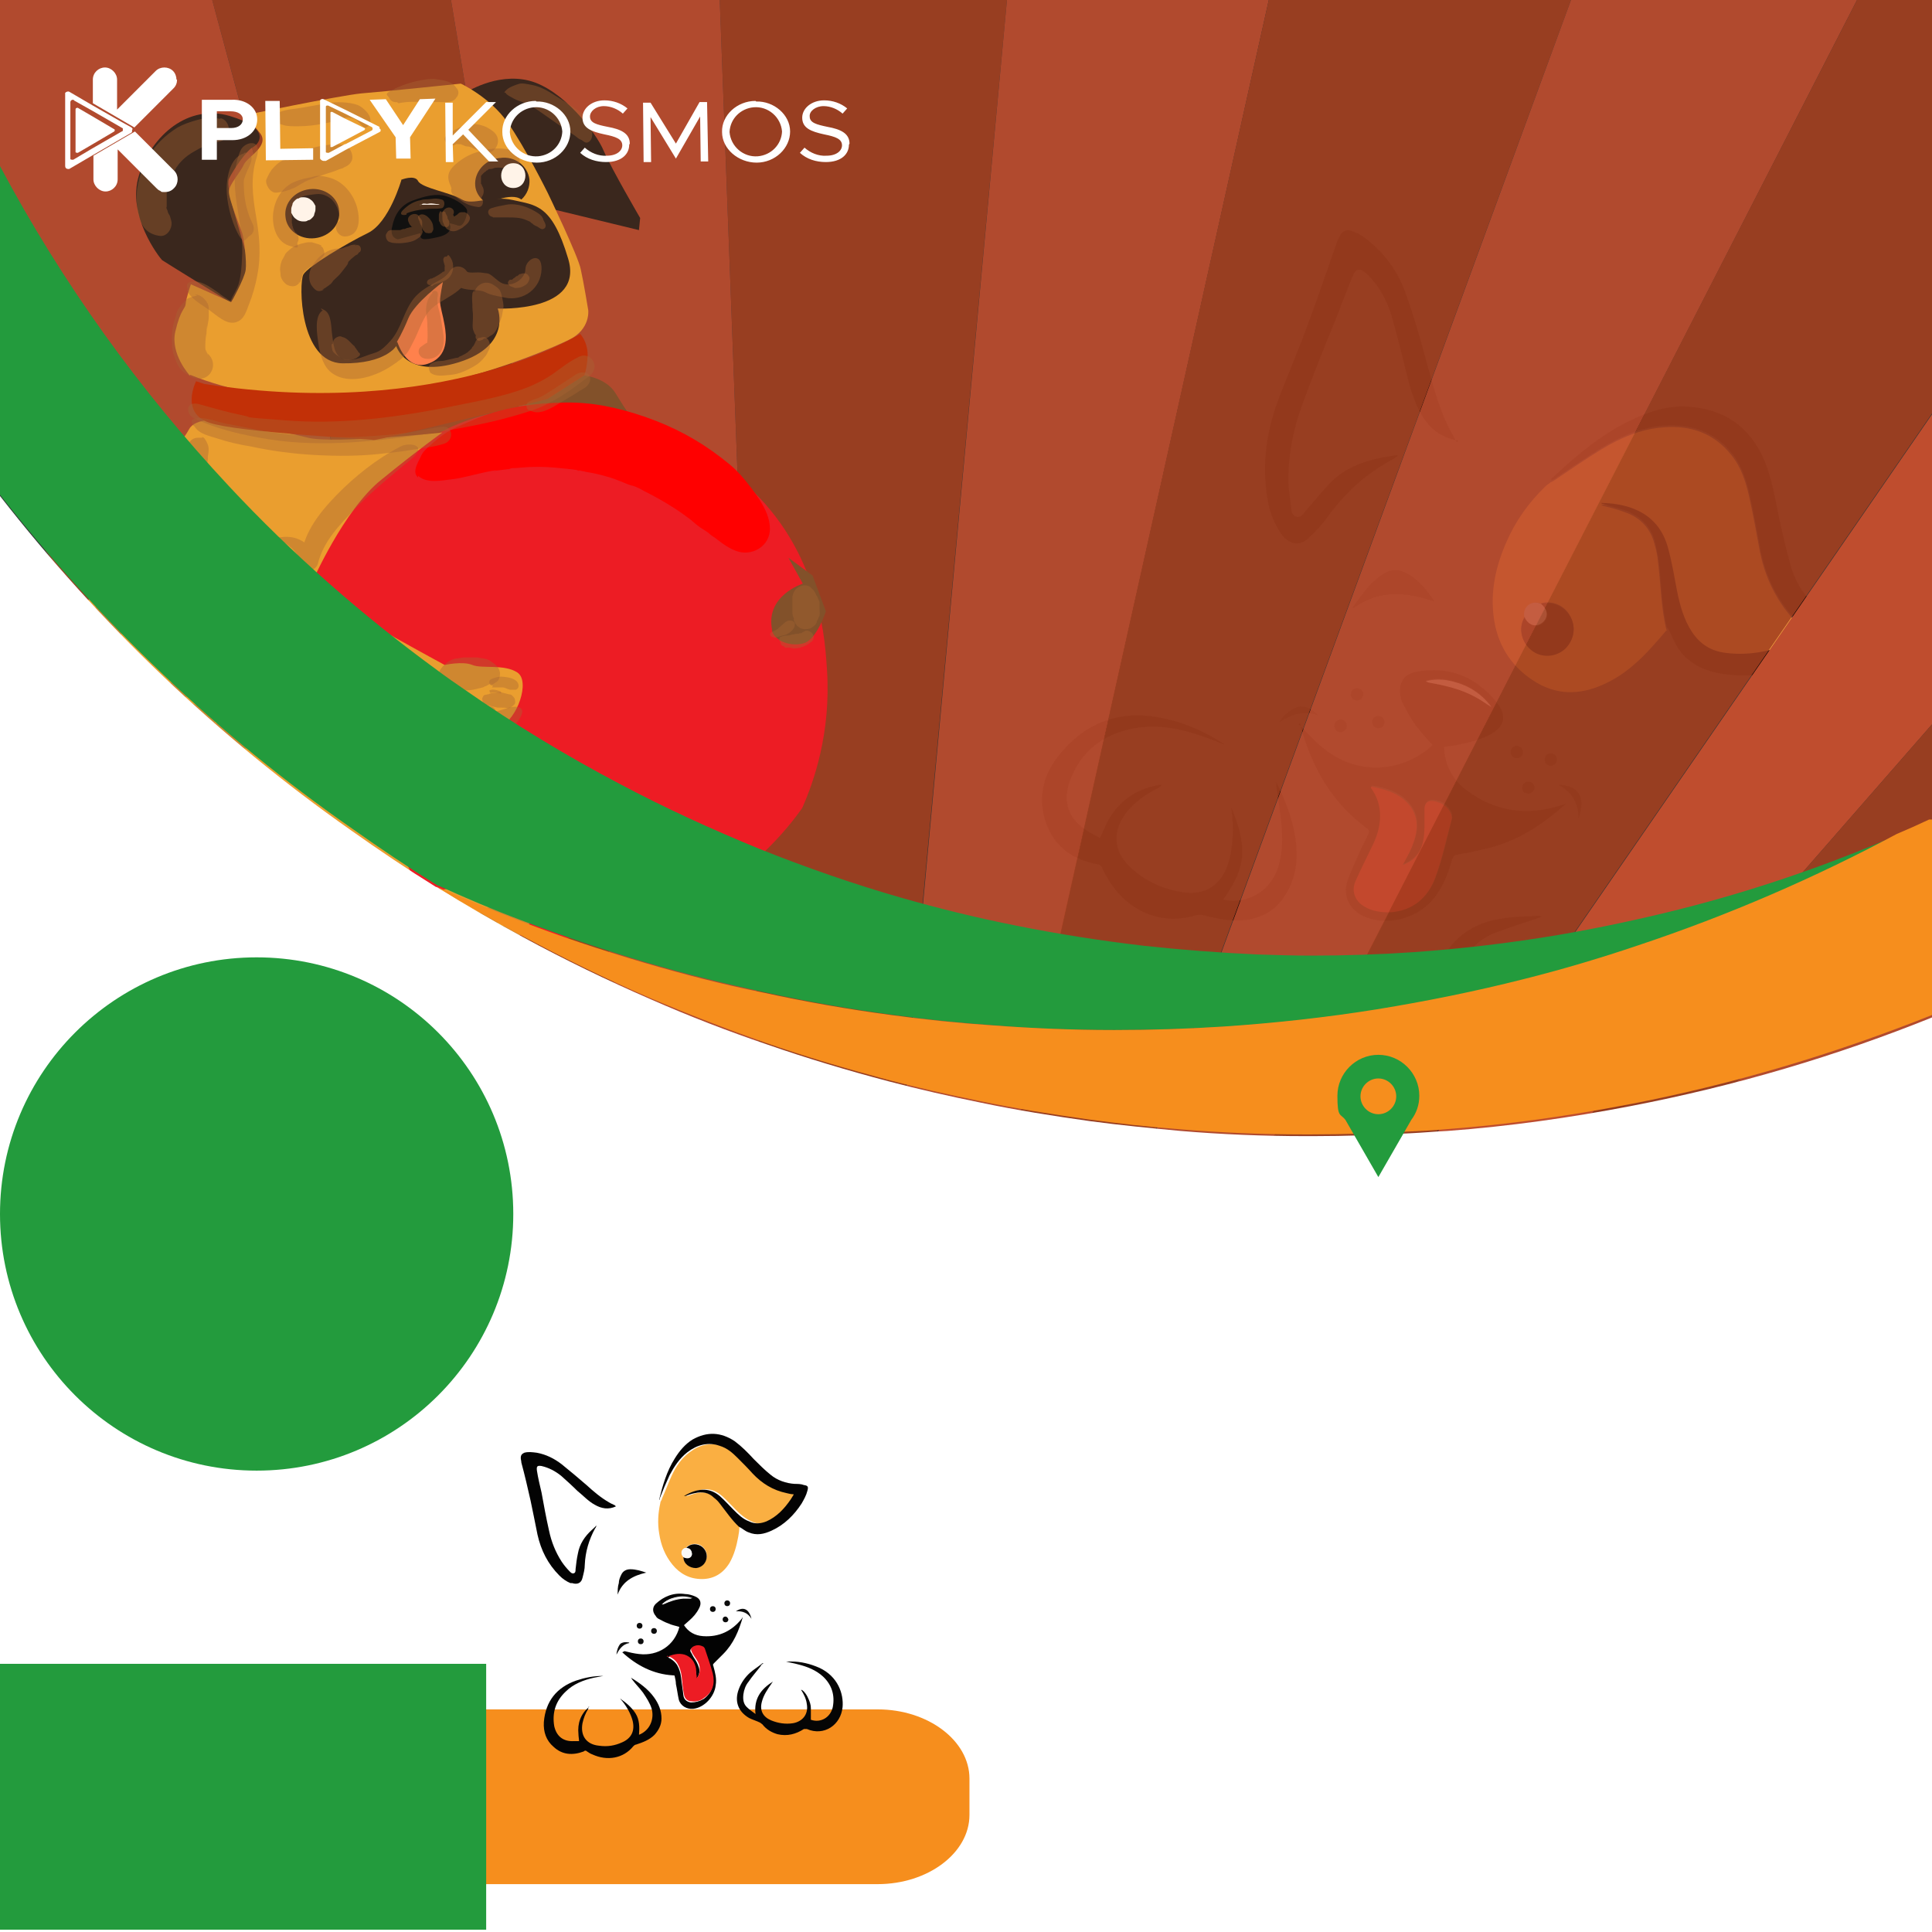 <svg xmlns="http://www.w3.org/2000/svg" width="335" height="335">
    <rect width="100%" height="100%" fill="#333333" stroke="none"/>
    <g data-name="Layer 1">
        <path d="M289.1 109.1c-.8 1-1.6 1.9-2.5 2.9-2.4 2.7-5.1 5.1-8.4 6.6-4.3 2-8.5 2-12.5-.7-3.9-2.6-6.1-6.3-6.7-10.9-.6-4.6.4-8.9 2.2-13 1.6-3.7 3.9-6.9 6.8-9.7.3-.3.6-.4.9-.7.2 0 .4-.2.6-.3 2.7-1.8 5.4-3.7 8.2-5.4 3.3-2 6.8-3.5 10.7-3.8 4.7-.4 8.8 1 11.8 4.8 1.8 2.2 2.6 4.9 3.2 7.7.6 2.7 1.1 5.5 1.6 8.2.9 5.3 3.2 9.9 7 13.7.6.6 1.3 1.2 2 1.8l-.2.2c-.7.3-1.3.6-2 .9-4.1 1.7-8.2 2.7-12.7 2.1-2.5-.3-4.4-1.5-5.8-3.6-1.4-2.2-2.1-4.6-2.6-7.1s-.9-5.1-1.6-7.6c-1.5-5.4-5.9-7.6-11.6-7.7.2 0 .3.1.4.2 1.3.3 2.5.6 3.8 1.1 2.7.9 4.5 2.8 5.2 5.6.3 1 .5 2 .6 3.1.5 4 .5 8 1.5 11.9Zm-21.8-4.4c-1.5-.7-3.2.4-2.9 2.2-1.3 2.1-.5 4.9 1.8 6.2 1.7 1 3.9.6 5.3-.8 1.5-1.5 1.8-3.7.7-5.6-1-1.8-3.1-2.6-5-2.1Z" fill="#faaf42"/>
        <path d="M225.2 125.6c1.3 1.3 2.6 2.8 4.1 4 5.7 4.8 13.5 4.6 19-.3 0 0 0-.1.1-.1-1-1.1-2-2.2-2.9-3.4-.8-1.1-1.5-2.4-2.2-3.7-.3-.5-.4-1-.5-1.6-.3-2.1.6-3.6 2.7-4 4.3-.8 8.3 0 11.7 2.9 1 .8 1.9 1.8 2.7 2.9 1.3 2 .9 3.6-1.2 4.9-1.8 1-3.7 1.5-5.7 1.9-.9.2-1.7.3-2.6.4.1 3.2 1.5 5.8 4 7.6 5 3.7 10.5 4.4 16.4 2.5.2 0 .5-.2.8-.3-4.2 3.8-8.7 6.7-14.1 7.9-1.6.4-3.2.7-4.8 1-.5 0-.7.3-.9.8-.7 2.5-1.6 4.8-3.2 6.8-2.9 3.6-8.4 4.9-12.3 3-2.3-1.1-3.5-3.5-2.7-5.9.6-1.9 1.6-3.8 2.4-5.7.4-.9.9-1.8 1.3-2.7.2-.4 0-.6-.2-.8-6.3-4.6-9.8-10.9-11.7-18.3Zm22.1-7.5c.2 0 .5.2.7.2 2.7.5 5.3 1.1 7.7 2.4 1 .5 1.9 1.2 2.9 1.8-1.7-2.3-3.9-3.7-6.6-4.4-1.6-.4-3.1-.6-4.7-.1Zm-9.5 18.3c1.1 1.5 1.7 3.1 1.6 4.9 0 1.8-.6 3.5-1.3 5.1l-3 6.3c-.6 1.4-.2 2.9 1 3.9 1.4 1.2 3.1 1.5 4.9 1.4 4-.2 6.7-2.4 8-6.1 1.2-3.2 1.9-6.6 2.8-10 0-.3 0-.7-.1-1-.6-1.3-1.7-2.1-3.1-2.2-.9-.1-1.4.3-1.5 1.2v2.3c0 1.5 0 3-.5 4.4-.6 1.5-1.6 2.6-3.3 3.2.2-.4.3-.6.5-.9.4-.8.9-1.6 1.2-2.5 1-2.5 1.2-5-.7-7.2-1.6-1.9-3.9-2.6-6.4-3ZM252.9 76.4c-3.2-.5-5.3-2.3-6.7-5-1.4-2.6-2-5.4-2.7-8.2-.7-2.8-1.4-5.6-2.2-8.4-.8-2.7-2.2-5.3-4.3-7.3-1.2-1.1-1.9-1-2.5.5-1.1 2.7-2.1 5.4-3.2 8.1-1.9 4.7-3.8 9.4-5.5 14.1-1.5 4.1-2.4 8.4-2.4 12.9 0 1.7.3 3.3.5 5 0 .6.2 1.3.9 1.5.7.2 1.1-.4 1.5-.9 1.3-1.5 2.6-3.1 4-4.6 2.5-2.8 5.9-4.1 9.5-4.8.8-.1 1.7-.3 2.5-.4v.2c-.2.2-.6.4-.9.6-4.5 2.4-8.1 5.7-11.1 9.8-1 1.4-2.2 2.7-3.4 3.8-1.5 1.4-3.1 1.2-4.5-.4-.1-.2-.3-.3-.4-.5-.9-1.5-1.6-3-2-4.7-1.3-6.2-.6-12.2 1.5-18 1.6-4.3 3.4-8.4 5-12.7 1.8-4.8 3.4-9.6 5.1-14.4.2-.6.4-1.1.7-1.7.5-.9 1.2-1.2 2.2-.8 1.6.5 2.8 1.6 4 2.7 2.7 2.5 4.5 5.6 5.6 9.1 1.4 4 2.5 8 3.6 12.1 1 3.6 2 7.2 3.7 10.5.4.7.8 1.4 1.2 2.2Z" fill="#030303"/>
        <path d="M289.1 109.1c-1-3.9-1-7.9-1.5-11.9-.1-1-.4-2.1-.6-3.1-.7-2.8-2.5-4.6-5.2-5.6-1.2-.4-2.5-.7-3.8-1.1-.1 0-.2 0-.4-.2 5.7.1 10.1 2.3 11.6 7.7.7 2.5 1.1 5 1.6 7.6.5 2.5 1.2 5 2.6 7.1 1.4 2.1 3.3 3.3 5.8 3.6 4.5.6 8.6-.5 12.7-2.1.7-.3 1.3-.6 2-.9l.2-.2c-.7-.6-1.4-1.2-2-1.8-3.9-3.8-6.1-8.4-7-13.7-.5-2.7-1-5.5-1.6-8.2-.6-2.8-1.4-5.5-3.2-7.7-3-3.8-7.1-5.1-11.8-4.8-3.9.3-7.4 1.8-10.7 3.8-2.8 1.7-5.5 3.6-8.2 5.4l-.6.3V83c4.2-3.9 8.5-7.6 13.7-10.1 3.1-1.5 6.4-2.6 9.9-2.4 6.4.4 10.9 3.5 13.4 9.5 1.3 3.2 1.8 6.5 2.5 9.8.6 2.9 1.3 5.8 2.1 8.6 1 3.4 3.2 6.1 6 8.2 1 .8 2 1.5 2.9 2.3 1.1 1 1.1 1.6 0 2.6-1.4 1.2-3 2.1-4.7 2.9-5 2.2-10.2 3.2-15.7 2.5-3.2-.4-6.1-1.6-8-4.3-.8-1.2-1.3-2.6-2-3.9Z" fill="#040303"/>
        <path d="M201.4 136.2c-.2.1-.3.3-.5.4-1.8.9-3.5 2-4.9 3.5-3.4 3.6-3.2 7.8.7 10.9 2.4 2 5.2 3.2 8.3 3.7 3.9.6 6.6-1.1 7.9-4.8.9-2.6 1.1-6.4.6-9.9 1.1 2.6 2 5.3 1.9 8.2-.2 3-1.6 5.4-3.3 7.8 4.3.9 8.4-1.6 9.6-5.9.7-2.3.7-4.7.5-7.1-.2-2.2-.6-4.4-.9-6.7v-.7c1.8 3.6 3.2 7.3 3.5 11.4.2 3.1-.4 6-2.2 8.6-1.4 2.1-3.4 3.3-5.8 3.8-2.8.5-5.4 0-8.1-.7-.4-.1-.9-.1-1.3 0-5.8 1.8-11.7-.5-15.1-6-.4-.7-.8-1.3-1.1-2-.2-.6-.5-.8-1.2-.9-4.5-.9-7.6-3.4-8.9-8-1-3.7-.2-7.2 2.1-10.3 4.9-6.5 11.4-8.7 19.2-6.8 3.5.8 6.7 2.3 9.7 4.2 0 0 .1 0 .2.2-1.1-.4-2.3-.9-3.4-1.3-4-1.4-8.1-2.3-12.3-1.5-5.3 1-9.1 3.9-11 8.9-1.5 3.9-.3 7 3.3 9.1.6.3 1.1.6 1.8 1 .4-.8.8-1.6 1.1-2.4 1.9-3.8 5-6.1 9.2-6.8h.5Z" fill="#040404"/>
        <path d="M267.5 159c-.3 0-.5.1-.8.2-2.4.8-4.9 1.6-7.3 2.5-1.7.6-3.2 1.7-4.4 3-1.3 1.5-2 3.3-1.6 5.3.3 1.2.7 2.4 1.2 3.7 2.6-5.3 7-7.1 12.5-7l-.9.3c-2.6.9-5 2-7.1 3.9-2.5 2.4-2.9 5.2-1 8.1 1.7 2.5 3.9 4.4 6.6 5.7 3.6 1.6 6.9.3 8.5-3.4.8-1.9 1.2-3.9 1.2-5.9.5.5.8 2.5.6 4.2-.1 1.5-.5 2.9-1.3 4.1-.8 1.2-1.7 2.4-2.6 3.6 2.5 3.1 7 3.4 9.9.4 3.3-3.4 4.3-7.6 3.2-12.2-.9-3.6-3-6.6-5.5-9.2-1.1-1.2-2.3-2.3-3.5-3.5h-.3c.6.4 1.2.7 1.8 1.1 3.1 2.2 5.9 4.8 7.9 8.1 4.3 6.7 2.4 13.6-.8 17.7-4.3 5.6-12.2 5.7-16.4-.3-.3-.4-.5-.5-1-.5-3.8 0-7.1-1.2-9.7-4-1.6-1.8-2.5-3.9-2.8-6.3 0-.4-.2-.7-.4-1-.9-1.3-1.9-2.4-2.6-3.8-2.3-4.4-1.3-8.6 2.6-11.7 2.2-1.7 4.7-2.6 7.4-2.9 1.9-.3 3.9-.3 5.8-.4h.4v.2Z" fill="#050505"/>
        <path d="M248.7 104.3c-4.9-1.7-9.6-2.1-14.1 1.2v-.2c.8-1.2 1.7-2.4 2.7-3.6.8-.8 1.6-1.6 2.6-2.2 1.4-.9 2.8-.8 4.2 0 1.9 1.1 3.3 2.8 4.5 4.6Z" fill="#060606"/>
        <path d="M270.2 136.1c3.5 0 4.9 2.2 3.5 5.8 0-2.6-1.1-4.6-3.5-5.8Z" fill="#0e0e0e"/>
        <path d="M228.4 124c-2.4-.9-4.5-.1-6.5 1.2.5-1.2 2.4-2.6 3.6-2.7 1.3 0 2.2.6 3 1.5Z" fill="#101010"/>
        <path d="M268.3 132.6c-.5-.3-.6-1-.3-1.5s1-.6 1.5-.3.6 1 .3 1.5-1 .6-1.5.3Z" fill="#0d0d0d"/>
        <path d="M264.4 137.5c-.5-.3-.6-1-.3-1.5s1-.6 1.5-.3.6 1 .3 1.4c-.3.5-1 .7-1.5.3Z" fill="#0a0a0a"/>
        <path d="M262.4 131.3c-.5-.3-.6-1-.3-1.5s1-.6 1.5-.3.6 1 .3 1.5-1 .6-1.5.3Z" fill="#0b0b0b"/>
        <path d="M235.9 119.5c.5.3.6 1 .3 1.5s-1 .6-1.5.3-.6-1-.3-1.5 1-.6 1.5-.3ZM233.4 126.4c-.3.5-1 .7-1.5.4-.5-.3-.7-1-.4-1.5.3-.5 1-.7 1.5-.4.5.3.7 1 .4 1.5Z" fill="#0d0d0d"/>
        <path d="M239.6 124.3c.5.3.6 1 .3 1.5s-1 .6-1.5.3-.6-1-.3-1.5 1-.6 1.5-.3Z" fill="#0e0e0e"/>
        <path fill="#040404" d="M221.3 135.7h-.1v-.1l.1.1zM201.4 136.2v.1-.1z"/>
        <path d="M267.2 104.7c1.9-.5 4 .4 5 2.1 1.1 1.8.8 4-.7 5.6-1.4 1.4-3.6 1.7-5.3.8-2.3-1.3-3.1-4.1-1.8-6.2.7 1.6 2.4 2 3.4.8.8-.9.6-2.1-.5-3Z" fill="#040302"/>
        <path d="M267.2 104.7c1.1.9 1.3 2.1.5 3-1.1 1.2-2.7.9-3.4-.8-.3-1.8 1.4-2.9 2.9-2.2Z" fill="#f9f9f7"/>
        <path d="M237.8 136.4c2.5.5 4.7 1.1 6.4 3 1.9 2.2 1.7 4.7.7 7.2-.3.9-.8 1.7-1.2 2.5-.1.3-.3.5-.5.9 1.7-.6 2.8-1.7 3.3-3.2.5-1.4.5-2.9.5-4.4v-2.3c.1-.9.6-1.3 1.5-1.2 1.4.2 2.5.9 3.1 2.2.1.3.2.7.1 1-.9 3.3-1.6 6.7-2.8 10-1.3 3.6-4 5.9-8 6.1-1.8 0-3.5-.3-4.9-1.4-1.2-1-1.6-2.5-1-3.9.9-2.1 2-4.2 3-6.3.8-1.6 1.3-3.3 1.3-5.1 0-1.8-.5-3.4-1.6-4.9Z" fill="#ed1c24"/>
        <path d="M247.3 118.1c1.6-.4 3.2-.3 4.7.1 2.7.7 4.9 2.1 6.6 4.4-1-.6-1.9-1.3-2.9-1.8-2.4-1.3-5-1.9-7.7-2.4-.3 0-.5-.2-.7-.2ZM247.3 118Z" fill="#eee"/>
        <path d="M107.5 176.7c-9.3-4.3-18.3-9-26.8-14.2L36.8 0h41.4l29.3 176.7ZM174.6 0l-18.1 193.9c-8.4-2.1-16.7-4.6-24.7-7.4L124.8 0h49.8Z" fill="#a34020" opacity=".9"/>
        <path d="M131.8 186.5c-8.3-2.9-16.5-6.2-24.3-9.8L78.2 0h46.6l7 186.5ZM220 0l-44.1 198c-6.5-1.1-13-2.5-19.3-4.1L174.6 0h45.3Z" fill="#bf4d2e" opacity=".9"/>
        <path d="m272.4 0-73.9 201.1c-7.7-.7-15.2-1.8-22.7-3.1L220 0h52.5Z" fill="#a34020" opacity=".9"/>
        <path d="M322 0 218.2 202.4c-6.6-.2-13.2-.6-19.6-1.3L272.4 0h49.5Z" fill="#bf4d2e" opacity=".9"/>
        <path d="M335 0v71.7L245.2 202c-5.9.3-11.8.5-17.7.5s-6.3 0-9.4-.1L322 0h13Z" fill="#a34020" opacity=".9"/>
        <path d="M335 71.7v53.9l-64.5 73.8c-8.3 1.2-16.7 2.1-25.2 2.6l89.8-130.3Z" fill="#bf4d2e"/>
        <path d="M335 125.6v34.1l-43.7 35.9c-6.8 1.5-13.8 2.8-20.8 3.8l64.5-73.8Z" fill="#a34020" opacity=".9"/>
        <path d="M335 159.7v22.4c-1.8.7-3.7 1.5-5.6 2.2-12.3 4.6-25 8.4-38.1 11.3l43.7-35.9ZM80.6 162.5c-1.6-1-3.2-1.9-4.8-2.9-13-8.3-25.1-17.6-36.1-27.8L0 34.3V0h36.8l43.8 162.5Z" fill="#bf4d2e" opacity=".9"/>
        <path d="M39.7 131.8C24.2 117.4 10.8 101.1 0 83.5V34.3l39.7 97.5Z" fill="#a34020" opacity=".9"/>
        <path d="M69.1 153.6c10.9 8.5 23.6 9.1 27.9 9.1 11.6 0 20-4.4 23.6-6.3 9.8-5.3 15.7-12.3 18.5-16.3 2-4.5 5-13 4.3-23.9-.3-4.2-.8-19.4-12.9-31.1-10.2-9.8-27.7-15.6-40.7-14.2C65.6 73.6 56 96.6 55.3 98.2c-8.5 19.9-1.6 43.5 13.8 55.4Z" fill="#ed1c24"/>
        <path d="m110.8 39.9-16.5-4-13.8-19.7S86 12.5 91.8 14c5.8 1.5 11.6 9 12.9 12.2 1.4 3.2 6.3 11.6 6.3 11.6l-.2 2ZM40 52.4s3.6-4.2 2.7-8.1c-.9-3.9-3.7-11.7-3-13.3.8-1.6 3-4.9 4.2-5.5 1.2-.7 3-3.3-4.1-5.4-7.1-2.1-13.5 3.3-15.7 10.3-2.2 7 3.6 14.3 4 14.7.4.3 11.8 7.3 11.8 7.3Z" fill="#3a271d"/>
        <path d="M3.5 130.2c-2 1.3-5.6 5.8-2 11.2 3.5 5.4 6.7 7.4 9 8.2 2.3.8 4.2.3 4.2.3s1.5 5.7 5.4 7.8c4 2.1 12.9 6.1 22.1 4.4 9.2-1.7 22.8-1 23.8-.9 1 0 6.2.9 6.2.9s16 2 17.6.4c1.6-1.6 5.2-4.8-1.4-7.7-6.6-3-11.2 0-12.9-.5s-4.2-1.3-5.2-5.6-6.7-15.5-10.6-18.4c-3.9-2.9-7.3-5.1-7.3-5.1l-.4-5.5s11.2 2 12 2.1c.8.1 12.2.3 12.2.3s7.5 5.2 10.5 3.9c3-1.3 5.3-7.9 3-9.4s-6.1-.6-7.8-1.3c-1.7-.7-4.8 0-4.8 0s-16.3-8.8-18.4-10.7c-2.1-2-4.6-3.6-4.6-3.6s5.5-12.6 12-17.8c6.5-5.3 10.6-8.2 10.6-8.2s-19 2-23.3.9c-4.3-1.1-15.2-3.1-15.2-3.1s-4.3-.4-5.4 1.6c-1.1 2-2.6 3.4-2.4 4.3.1.9 1.3 4.9 1.3 4.9S23 90 19.9 95.1c-3.1 5.1-6.9 13.1-6.6 17 .3 3.8-.3 28.7-.3 28.7l-2.4-1s2.8-4.1-.2-6.8c-3.1-2.7-6.7-2.9-6.7-2.9Z" fill="#ea9e2f"/>
        <path d="m90.1 70.3 11.2-5.2s3.9.4 5.5 3.2c1.7 2.8 3.2 4.9 3.2 4.9s-14.9-3.8-19.9-2.9Z" fill="#82512a"/>
        <path d="M32.9 65.1s-3.4-3.7-2.5-7.6c.9-3.9 1.7-3.9 1.8-4.8 0-.8.9-3.4.9-3.4l7 3.1s2.3-4.1 2.5-5.6c.2-1.5-.3-5.5-.6-6.4-.3-.9-2.4-6-2.3-7.2 0-1.2 2-3.3 2.6-4.7.6-1.3 4.5-3.2 2.8-5.4-1.7-2.2-2.8-3.1-2.8-3.1s16.4-3.4 20.3-3.8c3.9-.3 17.3-1.7 17.3-1.7s5 2.3 8.1 6.7c3.1 4.4 7 12.3 7 12.3s5.3 11 5.7 13.2c.5 2.2 1.3 7.1 1.3 7.1s.4 3.3-3.3 5.1C95 60.7 60.9 76.3 33 65Z" fill="#ea9e2f"/>
        <path d="M133.8 109.2c.5 2.1 3.5 3 5.7 2.3 2.2-.8 3.7-5.5 3.7-5.5l-2.3-6.2-4.2-3.1 2.5 4.5s-6.6 2.1-5.3 8.1Z" fill="#82512a"/>
        <path d="m35.5 66.6-1.5-.5s-2.8 5.5 2.3 7.2c5.1 1.7 27.8 2.8 28.5 3 .7.1 30.1-7.1 30.1-7.1l6.4-4.1s.5-1.1.6-3.5c0-2.4-1.3-3.7-1.3-3.7s-23.7 15-65 8.7Z" fill="#c23007"/>
        <path d="M69.6 31.2s-2.1 7.4-5.8 9.2c-3.7 1.8-10.4 5.8-11.2 7.2-.8 1.5-.7 15.3 6.8 15.4 7.5.1 9.3-3 9.3-3s1.7 5.7 10.9 2.8c9.2-2.9 6.7-9.3 6.7-9.3s15.1.7 12.2-8.7c-2.8-9.4-5.6-9.2-9.5-10.1-3.9-.9-7 1-8.9-.1-1.9-1.2-7-2-7.6-3.2-.6-1.2-3-.2-3-.2Z" fill="#3a271d"/>
        <path d="m73 40.4-4 1.1s-1.5-.2-1-2.2c.4-2 1.4-3.7 3.5-4.5 2.1-.8 4.2-1.3 5.8-.8 1.7.5 3.7 1.8 3.7 2.6s-.6 2.9-1.6 2.5c-.9-.3-1.5-.4-1.5-.4s1.1 1.7-1.9 2.4-3.2.4-3.1-.7Z" fill="#121110"/>
        <path d="M68.9 59.3s1.5 5 5.2 3.8c3.8-1.2 3.3-4.9 3-6.7-.3-1.8-.8-3.2-.8-4.2s.5-3.3.5-3.3-4.9 3.6-6 6.3c-1.1 2.7-2 4.1-2 4.1Z" fill="#ff814c"/>
        <g fill="#3a271d">
            <path d="M58.8 36.5c.3 2.4-1.6 4.5-4.2 4.8-2.6.3-4.9-1.4-5.1-3.7-.3-2.4 1.6-4.5 4.2-4.8 2.6-.3 4.9 1.4 5.1 3.7ZM86.6 27.4c-2.6.3-4.4 2.5-4.2 4.8.1 1.1.7 2 1.5 2.7.9-.1 1.8-.3 2.7-.4 1.4-.4 2.9-.6 3.8.1 1-.9 1.5-2.2 1.4-3.5-.3-2.4-2.6-4.1-5.1-3.7Z"/>
        </g>
        <path d="M72.5 82.5c1.5 1.4 4.1.8 5.9.6s4.1-.9 6.1-1.3 2-.3.8-.1l2.4-.3c.8-.1.6 0 .8-.1.6-.1-.3 0-.3 0 .5-.2 1.3-.1 1.9-.2 2.1-.2 4.2-.2 6.3 0s2 .2 2.9.3 1 .2 1.5.2c-1.1.1-.8-.1-.3 0s.7.1 1 .2c1.9.3 3.9.8 5.7 1.5s1.8.8 2.8 1-1.1-.5-.5-.2.5.2.7.3c.5.2.9.4 1.4.7 1.8.9 3.6 1.9 5.3 3s1.7 1.2 2.6 1.8-.1-.1-.3-.2c.6.4 1.1.9 1.6 1.3s.8.6 1.3.9.4.3.6.4c.1 0 .2.2.3.2.3.2.2.2-.3-.3 0 .2 1 .9 1.2 1 1.3 1 2.7 2.1 4.3 2.5 2.6.6 5.3-1.2 5.3-4s-2-5.5-3.8-7.8-2.8-3.1-4.6-4.5c-4-3.1-8.3-5.4-13.2-7.1s-9.4-2.6-14.1-2.5-10.1.7-14.7 2.6-5.6 2.3-7.8 4.2-2 1.9-2.6 3.1-1.1 2.3-.2 3.1Z" fill="red"/>
        <path d="M29.3 87.4c-2.4.8-4.5 2.1-6.3 3.9s-3 4-4 6.2-2 5-2.4 7.7-.5 2.8-.6 4.3-.3 2.8.3 4.2 2 1.1 2.8.4 1.2-2.2 1.6-3.3.8-2.3 1.2-3.4c.8-2.2 1.5-4.4 2.5-6.4 1.8-3.8 4-6.8 7.1-9.6s0-4.6-2.3-3.9ZM15.2 116.9c-.2.4-.3.7-.5 1.1-.2.3-.2.6-.2.9 0 .2 0 .5.1.7 0 .2.2.4.4.6.2.2.5.4.8.4l-.4-.2h.1l-.5-.5v.3c.3.4.8.6 1.2.6.2 0 .4 0 .6-.2.2-.1.3-.3.4-.4l.2-.3-.8.6h.1c.2 0 .4-.2.6-.3.2-.1.3-.3.4-.5.2-.4.3-.9.2-1.3l-.3-1.2c-.1-.4-.2-.4-.3-.6s-.5-.3-.7-.3h-.7c-.3 0-.5.3-.6.5ZM34.6 130.7c2.1.9 4.2-.1 6.3-.6s3.6-.6 5.4-.2 3.9 1.2 5.8 1.9 4.5 1.9 6.1.7.8-1 .7-1.7c-.4-2.2-3.7-3.1-5.5-3.9s-4.1-1.8-6.3-2.3-4.7-.5-7.1.1-5.2 1.4-6.1 3.5-.3 2.1.7 2.5ZM35.1 75.9h-.7c-.6 0-1.1.2-1.5.7s-.4.5-.6.8c-.3.4-.5 1-.6 1.5s-.1.4-.2.5c-.3 1.1.2 2.1 1.1 2.7l-.4-.3-.6-1.5c0 .5.1 1 .2 1.5.2.8.8 1.5 1.6 1.6s1.8-.6 2-1.5.2-.7.3-1.1l-1 1.3-.5.2c.4-.1.8-.3 1.1-.7.5-.5.6-1 .7-1.7s0-.5 0-.7v.6c0-.9.4-1.9 0-2.8s-.2-.4-.3-.6c-.2-.3-.3-.6-.7-.6ZM49.9 104c2.5 2.2 4.8 4.7 7.3 7s2.7 2.4 4.3 3.1 1.7.8 2.6 1.1 2.1.4 2.8 0 .6-.6.5-.9c-.2-1.7-2.3-2.8-3.6-3.7s-2.8-1.7-4.1-2.8-1.3-1.1-1.9-1.6-1.5-1-2.4-1.4c-1.6-.8-3.2-1.2-5-1.5s-.9.5-.5.9ZM4.1 140.7c.1.3.3.5.5.7.3.3.8.6 1.2.7s.6 0 .9.1c.8 0 1.4-.2 2.1-.6s.9-.6 1.2-.9.5-.5.7-.8.2-.3.2-.4l.3-.6c.1-.3.1-.7 0-1 0-.2 0-.4-.2-.6-.1-.3-.3-.6-.5-.8h-.1l.5.7v-.1c-.2-.5-.5-.9-1-1.2s-1.1-.2-1.6 0 0 0-.1 0l1.5-.2h-.2c-.9-.3-1.8 0-2.5.6s-.2.2-.3.3l.5-.4c-.3.2-.6.5-.9.7l.5-.4c-.2.2-.5.3-.8.5l.6-.3c-.1 0-.2 0-.3.1-.3.1-.6.2-.9.4s-.2 0-.3.1c-.2.1-.4.3-.5.4-.3.3-.5.7-.6 1.1l.2-.6s0 .2-.1.3c0 .2-.1.3-.1.5v.6c0 .3 0 .5.3.8ZM21.3 155.3c0 .3 0 .6.2.9s.3.5.4.7l-.3-1c-.1 1.3 1.4 2.3 2.3 3.1s1.9 1 2.9 1.3 2.3.6 3.4.4c1.6-.2 3.4-.6 3.8-2.4l-.9 1.2c.8-.5 1.9-1.2 1.7-2.3s-.5-.9-1-1.1-.6-.1-.9-.2h-.3l1.2.9c-.4-.6-.9-1.1-1.6-1.3s-.7 0-1-.1h-.3.2-.5c-.6 0-1.2 0-1.8-.1s-.4 0-.6 0h.3-.3c-.8-.1-1.6-.4-2.4-.5s-2.1-.8-3.3-.2l1.5-.2c-.6-.2-1.1-.3-1.7-.1h.7-.5c-.8-.2-1.6.5-1.3 1.3ZM137.7 102.6c-.2.3-.2.6-.3.8v1.5-.6 1.7c0 .4 0 .7.2 1.1s0 .2 0 .3c.1.4.3.7.6 1.1l.4.3c.2.2.5.2.8.3.4 0 1 0 1.4-.3s.7-.5.8-.9.2-.4.3-.7.1-.3.2-.4c.1-.5 0-1 0-1.5V104.4c0-.2-.2-.4-.3-.7 0-.1-.1-.3-.2-.4s-.1-.3-.2-.4 0-.1-.1-.2c-.2-.4-.5-.6-.8-.9s-1.1-.4-1.6-.2-1 .5-1.2 1ZM76.6 118.6c.8.7 1.8 1.1 2.8 1.1h1.7c.6 0 1.4-.2 2.2-.4s.4-.1.6-.2c.6-.2 1-.5 1.5-.8l-.5.4c.5-.2-.4.1 0 0s.2 0 .3 0c.3 0 .6-.3.8-.4.6-.3.7-1 .7-1.6-.1-1-.9-1.6-1.7-2.1l.5.4c-.4-.4-.9-.7-1.5-.8s-.8-.1-1.2-.2h-2.2c-.7 0-1.1.2-1.6.2-1 .2-1.9.9-2.5 1.7s-.3 1-.3 1.5.3 1 .6 1.3ZM85.4 120.1h.2c.1 0 0 0 0 0h.4c.2 0 .5 0 .7.1s.3-.2.1-.3c-.5-.2-1.1-.4-1.6-.3s-.3.1-.3.3.2.3.4.2ZM82.7 124.6c.4.1.7.2 1.1.3s.6 0 .8 0 .7-.1 1-.4l.1-.1c.1-.2.2-.3.3-.5s0-.4-.1-.6 0-.1 0-.2c0 0-.1-.2-.2-.3-.2-.2-.4-.3-.6-.3s-.5-.2-.8-.2h-1.1c-.4 0-.6.1-.8.3s-.3.4-.3.7 0 .5.1.7.4.4.7.5ZM34.2 51.3c-.5 0-1 .2-1.5.4s-.6.5-.9.8-.5.6-.8 1-.4.8-.5 1.3c-.4 1.1-.7 2.4-.7 3.6s0 2.3.4 3.3.4 1.2.7 1.7.3.5.5.7c.6.7 1.4 1.1 2.3 1.1l-1.4-.4c-.4-.3-.4-.3-.2-.2.2.2.4.3.6.5.2.1.3.2.5.3 1.1.5 2.4.4 3.2-.6s.7-2.4-.2-3.3l-.3-.3.2.3c-.1-.2-.1-.1 0 .3v1.4c.3-.8 0-1.5-.3-2.3s.2.7 0 .2-.2-.6-.2-1v.8-1.2.8c0-.9 0-1.8.2-2.7v.8c0-.7 0-1.4.1-2.1v.8c0-.8.3-1.6.3-2.4V54.3c0-.2 0-.2 0 0v-.7c0-.5-.1-.9-.4-1.3-.4-.6-1.2-1.3-2-1.2ZM47.5 20.8c.4.6 1.1.7 1.7.9s1.6.2 2.4.2c1.6 0 3.2-.2 4.7-.5s1.4-.3 2.1-.5 1.4-.6 2.1-.5 1 .2 1.4.5.7.8 1.1 1.1.8 0 1-.3c.8-1.3-.6-2.7-1.6-3.3s-3.4-.8-4.9-.6-3.5.6-5.3.9-1.8.2-2.6.4-1.7.4-2.1 1.1-.1.5 0 .7ZM69.1 17.9c1.5-.3 3.1-.3 4.7-.2s.3 0 .5 0H76.1c1 0 2.3.2 3-.7l-.6.3h.1c.9-.4 1.2-1.4.5-2.1H79l.3.5c-.4-1.4-1.9-1.7-3.2-1.9s-.9-.1-1.4-.1-1.1.1-1.6.2c-1.8.3-3.5.9-5.1 1.7s-.7.9-.5 1.4.8.8 1.3.7ZM48 33.4c.8-.1 1.4-.2 2.2-.5s1-.4 1.5-.7.8-.5 1.2-.7.5-.2.7-.3.9-.4.3-.1c.9-.4 1.9-.7 2.8-1s1-.3 1.5-.5.7-.3 1.1-.4c.2 0 .2-.1 0 0 .1 0 .2-.1.4-.2.8-.3 1.5-1 1.4-1.9s-.6-1.7-1.4-1.9-1.3-.3-2-.2-1.4.2-2 .3c-1.1.2-2.2.5-3.3.9s-2.4 1-3.4 1.6-1.1.8-1.6 1.3-.9 1.3-1.2 2 .6 2.4 1.7 2.3ZM78.6 25.2c.2 0 .3-.1.5-.2s.2 0 .3 0c-.2 0 0 0 0 0 .2 0-.2 0 0 0h.2c.2 0 .4 0 .5.1s.2 0 .2 0c.2 0-.4-.2-.1 0s.6.3.9.3.8.2 1.1.4l-.5-.2c.4.2.9.3 1.3.5s.6.2.9.3c.4.2 1.2 0 1.5-.2s.6-.5.8-1c.4-1 0-1.9-.8-2.5s-1.3-.8-2-1-1.9-.3-2.7 0-1.2.5-1.8.8-.3.2-.4.3c0 0-.3.2-.2.1s0 0-.1 0c-.3.2-.6.4-.8.6-.7.6 0 1.8.9 1.5ZM55.8 42.6c-.4-.2-.7-.3-1.1-.4s-.5-.2-.8-.2-.7 0-1 .1c-1 .2-1.9.5-2.7 1.2s-.7.7-.9 1.1-.5.8-.6 1.3-.2.9-.1 1.4 0 .6.1.9c.2.6.7 1.3 1.4 1.5l-.4-.2-.4-.3c.1.1.3.3.5.4.4.2.9.3 1.3.2s.7-.4 1-.8 0-.1 0-.2l-.3.4-.8.4c.7-.2 1.3-.8 1.4-1.5s0-.3.1-.5l-.2.5c.2-.4.4-.8.7-1.1l-.4.5.6-.6-.5.4c.3-.2.5-.4.8-.6s.2-.2.4-.3l-.4.3c.4-.3.8-.5 1.2-.7s.8-.8 1.2-1.2.4-.6.3-1-.2-.8-.6-.9ZM82.2 50.6s.3-.5 0-.2-.3.5-.3.7c-.1.6 0 1.1 0 1.7v-.7c0 .8 0 1.5.1 2.3v-.7 2.2-.6c0 1-.3 2 .6 2.7l-.5-1.3c0 .5 0 1 .4 1.4.2.3.2.2 0-.1 0 0 0 .1 0 0v.2c-.1.3 0 .6.3.8s.6 0 .9-.1l.2-.2c-.1 0-.1 0 0 0 .7 0 1-.4 1.5-.8l-1.3.5c1.5.1 2.1-1.3 2.5-2.4s.4-1 .5-1.6.2-.9.2-1.3-.1-.9-.2-1.4-.2-.9-.4-1.3-.8-.8-1.3-1.1-1.3-.4-1.9-.1-1 .7-1.2 1.4ZM85.5 37.7h2.4c.8 0 1.4 0 2.1.1s1.1.3 1.6.5.4.3.6.4.2.2.4.3c.3.2.5.3.9.3h-.4c.4.1.8.7 1.3.3s0-1.1-.2-1.5v.4c.2-.9-.8-1.5-1.5-1.9s-1.4-.7-2.1-.9-1.8-.4-2.8-.2-1.7.3-2.6.6-.6 1.4.2 1.5Z" fill="#a96433" opacity=".4"/>
        <path d="M55.9 50.2c.4-.2-.4.2 0 0s.7-.4 1.1-.7.2-.2.3-.2c.2-.2.4-.5.6-.8l-.4.5c.3-.4.8-.8 1.2-1.2s.9-1.1 1.3-1.6.3-.5.4-.8c0-.1 0-.1 0 0l.2-.2.3-.3c.2-.2.4-.3.6-.5s.4-.2.5-.3c.2-.2.3-.5.3-.8l-.2.6s.2-.2.3-.2c.4-.4.1-1.3-.5-1.2s-.2 0-.3 0h.4c-.4-.1-.7-.1-1.1 0s-.4.2-.5.2-1.2.4-1.2.4.3 0 0 0h-.3c-.3 0-.7 0-1 .1-.5.1-1 .3-1.5.6-.9.5-1.6 1.3-2.2 2.2s-.9 2.5-.1 3.6 1.3 1 2.1.6ZM57.5 59.7c0 .3 0 .5.1.8 0 .4.3.7.7 1s.8.6 1.3.8 1.1.2 1.7 0 .6-.3.9-.5.3-.5 0-.7-.1 0-.1-.1c0 0 0 .1 0 0s-.1-.2-.2-.3c-.1-.2-.3-.4-.4-.6s-.1-.1-.2-.2-.3-.3-.5-.4l.3.2-.6-.6c-.2-.2-.6-.5-.9-.6s-.2 0-.3-.1c-.4-.2-.8 0-1.1.2s-.5.6-.5 1ZM88.4 49.6c.3.1.6.2.8.3s.4 0 .6 0c.3 0 .6-.1.8-.2.4-.2.8-.4 1-.8s.3-.7.1-1-.2-.3-.4-.4-.3-.1-.5-.1-.3 0-.5.1h.2c-.2 0-.4 0-.5.1s-.3.3-.5.4l.2-.2c-.1 0-.3.2-.4.3s-.2.1-.3.2 0 .1-.1.1 0 0-.1.1c0 0 .2-.1 0 0H88.5c-.2 0-.3.2-.4.4s0 .4.2.5ZM70.5 37c.9-.4 2-.6 3-.7s.9-.1 1.4-.1 1.2 0 1.7-.1.7-1.3 0-1.5-1.2-.2-1.8-.1-1.2 0-1.8.2c-1.2.2-2.2.8-3.1 1.7s.1 1 .6.8ZM72.5 37.5v.2c0 .1 0 .2.1.4l.2.4v-.2.3c0 .1 0 .1.1.2 0 .1.1.3.2.4V39c0 .2 0 .3.1.5v-.2c0 .2 0 .3.1.5s.1.2.2.2c.1.2.2.3.4.4h.2c.2.1.4 0 .6 0 0 0-.1 0 0 0 .2 0 .3-.3.4-.5s0-.4 0-.6c0-.4-.2-.8-.4-1.1s-.5-.6-.8-.8-.9-.4-1.3 0h.1c-.1 0-.2 0-.2.2ZM76.4 36.6c-.2.1-.3.5-.3.7v.9c0 .1.1.3.2.4 0 .2.2.4.3.5s.3.2.4.2h.5-.4c.1 0 .2.1.3.1.2 0 .5-.2.5-.5v-.2c0-.1 0 .2 0 0l-.2.4c.2-.2.3-.6.1-.9s-.2-.3-.2-.5v.2c0-.2 0-.3-.1-.5s-.1-.2-.2-.3 0 0 0-.1-.2-.3 0 0c0 0 0-.1-.1-.2-.1-.2-.4-.2-.6 0ZM74.6 49.6h.4c.1-.2.3-.2.4-.3l.9-.3c.6-.2 1.1-.4 1.5-.8.9-.9 1-2.4.4-3.4s-.5-.4-.8-.3h-.2s-.3.1 0 0c-.3.1-.4.5-.3.8s.1.4.2.7 0 .1 0 .2c0-.1 0 0 0 0v.3c0 .2 0 0 0 0v.5l-.1.1c-.1.1-.1.1 0 0h-.1c-.1 0-.2.1-.3.2-.2.1-.4.3-.6.4s-.5.3-.7.4-.3.1-.4.2h-.3v.1c-.4 0-.7.5-.5.8s.7.3.9 0ZM75 50.8c-.7.7-1 1.5-1.1 2.5s.2 1.9.2 2.9.1 2 0 3 0 .2 0 .1v.1c0-.1 0 0 0 0 .1 0 0 0 0 0-.4.2-.8.5-1.2.8-.6.6-.3 1.6.5 1.9 1.2.4 2.5-.1 3.1-1.2s.5-2.4.3-3.5-.3-2.2-.6-3.3-.5-1.9-.3-2.8-.6-1.1-1-.6Z" fill="#a96433" opacity=".4"/>
        <path d="M56 53.8c-1.6.9-1 4.3-.8 5.7s.6 3.5 1.9 4.8c2.9 2.7 7.8 1.1 10.7-.8s2.9-2.4 3.8-4.1 1.3-3.1 2.2-4.6c1.7-2.9 5.6-3.2 7.2-6.3h-2.9c1.1 1.5 2.4 1.7 4.2 1.8s1.7.4 2.6.7 1.8.4 2.6.6c3.3.7 6.3-1.6 6.4-4.9s-2.8-1.8-2.8 0-2.8 3.6-4.7 2-1.6-1.2-2.7-1.4-2.5.2-2.8-.3c-.7-1-2.2-1.1-2.9 0s-1.8 1.6-2.9 2.2-2.4 1.4-3.3 2.5c-1.8 2.2-2.2 5.3-4.1 7.4S65.4 61 64 61.5s-3.1 1.3-4.6.7-1.6-2.7-1.8-4.1-.1-3.6-1.3-4.3-.3 0-.5 0ZM74.5 64.5c.9.9 2.4.6 3.6.5s2.2-.5 3.2-1 1.8-1 2.4-1.7.7-.8.9-1.3c.4-.7.5-1.3.1-2s-1-.6-1.5-.4c.3-.1-.1 0-.2 0-.2.1-.3.3-.4.4s-.2.4-.3.6-.2.4-.3.5c0-.1-.2.2-.2.3l-.4.4-.1.1c.1-.1-.1 0-.1.1-.4.3-.8.5-1.2.7s-.2 0-.4.2-.4.1-.7.2c-.4.1-.9.2-1.3.3s-.8.2-1.2.2c-.5 0-1.1.1-1.6.4s-.6 1-.2 1.5Z" fill="#a96433" opacity=".4"/>
        <path d="M33.6 72.5c4.1 2 8.8 3 13.2 3.7s9.5.8 14.2.5 9.6-.9 14.4-1.7 9.3-1.6 13.8-2.9 4.6-1.5 6.7-2.6 4.3-2.8 6.3-4.3.3-4.4-1.9-3.3-3.5 2.4-5.3 3.5-3.7 1.9-5.6 2.5c-4.1 1.3-8.4 2-12.7 2.9-8.9 1.7-18 2.8-27.1 2.1s-5.1-.4-7.6-.9-4.9-1.2-7.4-1.9-2.4 1.7-1 2.4Z" fill="#a96433" opacity=".4"/>
        <path d="M33.7 73.9c.8 1.4 2.7 1.7 4.2 2.2s3.6 1 5.5 1.3c3.7.8 7.5 1.3 11.3 1.5s7.5.2 11.2-.2 3.7-.4 5.5-.7 4-.5 5.7-1.1 1.4-3.1-.4-2.9-3.5.6-5.3.9-3.6.5-5.4.6c-3.6.3-7.2.4-10.8.2s-7.2-.5-10.7-1.2-3.4-.7-5.1-1-3.4-1.1-5-1-1.2.8-.8 1.4ZM91.8 71.1c1.7 1.1 3.9-.4 5.4-1.3s1.7-1 2.5-1.5.9-.6 1.3-.8 1.1-.7 1.3-1.4-.2-1.4-.9-1.5-1.2.1-1.8.5l-1.2.8c-.8.5-1.5 1-2.3 1.5s-1.4.9-2.1 1.3-1.4.5-2.2.9-.6 1.3 0 1.6ZM32.4 50.2c.6 1.6 2.4 2.5 3.8 3.5s3 2.6 4.6 2.2 1.9-2 2.4-3.2 1.1-3.2 1.4-4.9c.7-3.5.4-6.8-.2-10.3s-1-6.8.1-10.2-2.1-2.8-2.8-1.2c-2.5 5.8.5 11.8.3 17.8s-.9 5.8-2.1 8.4-.7.8.2.5.2-.4-.3-.7-1.4-.9-2-1.4c-1.2-.8-2.6-1.9-4.1-1.9s-1.4.8-1.1 1.5Z" fill="#a96433" opacity=".4"/>
        <path d="M42.3 26.6c-2.4.7-3 4.1-3 6.2s.7 5.3 1.9 7.6 1.4.9 2.1.5.9-1.3.5-2.1c-.9-1.8-1.4-3.9-1.5-5.9s0-1.7.3-2.6.8-1.6 1-2.5-.5-1.5-1.3-1.3ZM51.3 40.4c-.1-.1-.4-.6-.5-.9 0-.2 0-.2 0 0 0-.1 0-.2-.1-.3 0-.2 0-.3-.1-.5 0-.2 0-.2 0 0v-2c.1-.8.4-1.4.9-2s1.4-.8 2.2-.9 1.7-.3 2.5 0 1.3.7 1.6 1.1c.6.7.9 1.6 1 2.5V38.3c0-.1 0-.2.2-.3 0 .2-.4.5-.5.6-.7 1 .2 2.5 1.4 2.4 2.9-.2 2.5-3.8 1.8-5.7s-2.3-3.9-4.6-4.5-2.3-.2-3.5 0-2 .5-2.9.9c-1.9 1-3 2.9-3.3 5s.3 5.1 2.7 5.9 1.2-.1 1.5-.6.2-1.1-.2-1.6ZM83.5 34c-1-.9-2.2-1.5-3.2-2.4l-1.2 2c.8.2 1.6.5 2.2 1s1.3.1 1.6-.3.4-1.2 0-1.7-1-.9-1.6-1.3-1-.8-1.5-1.1c-.8-.5-1.8.2-1.8 1.1s.4 1.9 1.1 2.5 1.6 1 2.5 1.4 1.2 0 1.5-.5.4-1.1.1-1.6-.8-1-1.3-1.4-.4-.3-.6-.4-.3-.3-.2-.1-.1-.1-.2-.1l-.1-.1c.1.1.1.2 0 0v-.1c0-.1 0-.1 0 0v-.4c0 .2 0-.1.1-.2-.1.2.1-.1.1-.2l.3-.3c-.2.1.2 0 .2-.1 1.1-.7 1.9-1 3.2-1.3s0 0 .2 0h1.7c-.1 0-.1 0 0 0h.4c.1 0 .3 0 .4.1s.5.2.3.1l1.1-2.6c-2.5-.5-5.2-.4-7.2 1.4s-2.2 4.7-.5 6.7l2.1-2.1c-.3-.3-.5-.6-.8-.9s-.6-.7-.7-.8c.1.2-.3-.4 0-.1 0-.2 0-.2 0 0V30.5c.1-.1.1-.1 0 0-.1 0-.1 0 0 0-.2 0-.2 0 0 0l-1-2.4c-.9 1.2-1.3 2.6-.6 4.1s1 .8 1.6.6 1.1-.7 1-1.3 0-.7 0-1.1c0 .3 0-.2.1-.3-.1.2.2-.2.2-.3.7-.9-.3-2.1-1.2-2.1-1.6 0-3 1.4-2.8 3s1.4 2.5 2.4 3.5 1.6.6 2.1 0 .5-1.5 0-2.1c.2.2 0-.2-.1-.2 0-.1 0-.1 0 0v-1.3c0-.1 0-.2 0 0 0 0 0-.2.1-.2s0-.2.2-.2c0 .1 0 0 0 0 .1-.2.3-.3.4-.4s-.2.1 0 0 .2-.1.2-.2c.2 0 .3-.2.5-.3s-.2 0 0 0h.3c.2 0 .5-.1.7-.2.7-.1 1.7 0 2.5.2s1.4-.1 1.7-.8 0-1.5-.6-1.8c-3-1.3-6.7-.9-9.4 1s-2.6 3-1.7 4.9.9 1.1 1.5 1.6.2.2.3.2.4.3.1 0c.1 0 .2.2.3.3l.2.2c-.1-.1-.1-.2 0 0l1.6-2.1c-.6-.1-.9-.3-1.4-.5s-.5-.4-.5-.6l-1.8 1.1c.4.3.9.5 1.3.9s.8.8 1.3 1.2l1.5-2c-.8-.6-1.9-.9-2.9-1.2s-1.1 0-1.4.6-.2 1.1.2 1.5c.6.5 1.3 1 2 1.4s1.5.6 2.3.7 1.1-1 .6-1.5ZM43.8 115.3c.1.4.2.8.4 1.1s.4.6.6 1l1.2 2.1c.4.7 0 .2.1.3s.1.2 0 .2 0 .2 0 .2v.3c.2.4.3.8.4 1.2.3.8.4 1.6.6 2.4l2.9-.8c-.3-1.1-.7-2.2-1.1-3.3s-.5-1.2-.8-1.8-.6-1-.8-1.5l-2 2c.2.2.5.3.7.5h.1c.1 0 .2.2.3.3l.6.6.3.3c-.2-.2 0 0 0 .1l2.7-2.1c-.5-.4-.9-.9-1.4-1.3l-2.1 2.7c.5.3.9.6 1.4.8s.2.1.3.2c.2.1-.4-.2 0 0 0 0-.1 0-.2-.2 0-.1 0-.1 0 0v-.1c.2 1.1.1 2.2.2 3.2l2.5-1.9c-.5-.2-1-.4-1.5-.5l1.4 2.4c.5-1.2.3-2.6-.2-3.8s-2.2-3-3.8-2.3-1.5 1.7-.9 2.7.4.5.8.8c0 0 .1 0 .2.1l-.2-.2s.2.1.2.2c0 0 0 .1.1.2-.2-.2-.2-.3-.1-.2 0 0 .1.2.2.3v.1-.2c0 .2.1.5.2.6-.1-.4 0-.3 0 0v.3-.2c0 .3-.2.7 0 .1-.3.6-.4 1.1 0 1.8s.7 1 1.3 1.1 1 .3 1.6.4 1.4 0 1.9-.5.6-1.2.5-1.9-.2-1.3-.3-1.9-.2-1.3-.4-1.9c-.6-1.3-1.9-1.9-3.1-2.6s-1.7-.2-2.3.5-.5 1.7.1 2.3 1 .9 1.4 1.3c.8.7 1.9.7 2.6-.2s.4-1.9-.5-2.5-1-.7-1.5-1-1-.7-1.5-1c-1.2-.7-2.7.7-2 2s.2.5.4.7.1.3.2.4v.2c.1.3.3.6.4.9s.1.3 0 .1c0 .1.1.3.2.4.4 1 .7 2.1 1 3.1s1.1 1.3 1.8 1 1.2-1 1-1.8c-.4-1.7-1.1-3.4-2-4.9s-1-1.5-1.7-2.1-.7-.6-1-.8-.8-.3-1.2-.5-.6.2-.5.5ZM53.5 98.5c-.1 0-.2-.2-.3-.3-.2-.2-.3-.3-.5-.4-.4-.2-.8-.4-1.2-.5-.8-.2-1.6-.3-2.4-.3s-1.5.2-2.2.5-1.8 1-1.8 2.1.5 1.1 1.1 1.1 1.3-.4 2-.7c.1 0 .1 0 0 0h.2c.1 0 .3 0 .4-.1.3 0 .5-.1.8-.2h.2c-.1 0-.1 0 0 0h2.4c.3 0 .5 0 .7-.1s.2-.1.3-.1c.5 0 .6-.7.2-.9Z" fill="#a96433" opacity=".4"/>
        <path d="M48.9 93.9c1.5.7 3 2.2 3.3 3.9s2.5 1.3 2.9 0c1-4 3.7-6.7 6.5-9.6s6.3-5.8 9.6-8.5-.4-3-1.7-2.3c-4.1 2.1-8 5.2-11.2 8.5s-6 7-6.1 11.4l2.8-.7c-1.2-2.2-3.2-3.7-5.8-3.5s-.6.6-.2.7ZM49 116.3c1.1 1.4 3.1 2.3 4.7 3s3.6 1.3 5.4 1.7c3.8.9 7.6 1.4 11.5 1.4s1.7-.2 2.5 0 1.3.8 1.9 1.3c1.4 1.1 2.9 2.1 4.6 2.9 3.2 1.4 7.8 1.7 10.1-1.4s-.6-2.8-1.8-2.4-2.9 1-4.5.8-2.9-.9-4.2-1.8-2.4-2.1-3.8-2.8-3.5-.7-5.2-.6c-3.4 0-6.9-.3-10.2-1.1s-3.5-.9-5.3-1.4-3.4-1.1-5.1-1.1-1.1.9-.6 1.5Z" fill="#a96433" opacity=".4"/>
        <path d="M83.8 121.9c.2.3.8.4 1.2.5s.8.2 1.3.3H86h.9c.3 0 .8 0 1.1.1s.9-.3 1.1-.6c.2 0 .3-.5.2-.8v.2c0-.3 0-.5-.3-.8s-.4-.4-.7-.4l-1.2-.3c-.4-.1-.7-.1-1 0s-.8 0-1.2.2-.3 0-.4.1-.2 0-.4.1c-.2 0-.3.2-.4.4-.2.3 0 .7.1 1ZM85.3 119.2h1.4c.1 0 0 0 0 0h.5c.3 0 .6.2.9.3.1 0 0 0 0 0s.2 0 .3.1h1c.4-.1.6-.5.5-.9-.2-.9-1.4-1.2-2.2-1.3s-.9-.1-1.4 0-.7.2-1 .3c-.7.2-.6 1.2.2 1.2ZM135.5 111.8l-.2-.3c0 .2.2.4.4.5s0 0 .1 0-.1 0 0 0c.2.1.2.2.4.3s0 0 .1 0h.3c.3 0 .5 0 .8.1s.6 0 .8 0c.4 0 .8-.2 1.1-.3s.5-.2.8-.4.4-.3.7-.5c.4-.4.4-1 0-1.4s-.9-.6-1.4-.3-.3.2-.5.3h-.1c.2-.1.2 0-.1 0 0 0-.2 0-.2.1h-.1c-.1 0 0 0 0 0h-.3c-.2 0-.3.1-.5.1-.3 0-.7.2-1 .2h-.1c.1 0 .2 0 0 0h-.1c-.2 0-.3 0-.5.1-.2 0-.4 0-.6.3l.3-.2h-.1c-.4 0-.5.6-.2.9ZM134.1 110.6c.3 0 .6-.1.9-.2s.7-.2 1.1-.3.6-.3.8-.4c.4-.3.8-.7.9-1.2s0-.5-.2-.7-.5-.2-.7-.2c-.4 0-.8.3-1.1.6s-.5.4-.7.6l-.3.3c-.1.1-.2.1 0 0 0 0-.1 0-.2.1-.3.2-.5.3-.8.4s-.3.4-.2.6.3.3.6.3ZM33.7 162.1c.6 0 1.2.3 1.8.4s1.2 0 1.8 0c1.2 0 2.4-.3 3.6-.5 2.4-.4 4.9-1 7.3-1.4 4.8-.8 9.7-.9 14.6-.2s9.3 2.2 14 3.2 10 2 14.2-.3.7-2.9-.8-2.9c-2.4 0-4.7.4-7.1.2s-4.4-.7-6.6-1.2c-4.8-1.2-9.4-2.7-14.4-3.1s-9.8 0-14.6 1.1-4.7 1.1-7 1.7-2.4.5-3.6.8-1.2.3-1.8.4-1.1.5-1.7.6-.4 1 .1 1.1Z" fill="#a96433" opacity=".4"/>
        <path d="M83.7 159.6c.4.2.7.3 1.1.4s.3 0 .4 0h1.4c.3 0 .4 0 0 0h.5c.6.1 1.1.2 1.7.4s1.2.4 1.9.5.9-.3 1.1-.7 0-.9-.2-1.3c-.5-.6-1.3-.9-2-1.1s-1.3-.4-2.1-.5c-1.3-.2-3-.3-4 .8s-.3 1.1.2 1.3ZM84.9 156.9h.5c.2 0 .2 0 .2-.1.2 0 .4-.1.6-.2s0 0 .1 0h-.1 1.3c.1 0-.2 0 0 0H88.1s-.3-.1 0 0 .3.1.5.2 0 0 .1 0h.4s-.3 0 0 0h.1c.3 0 .5.1.8 0 .6-.2 1-.8.8-1.4s-.5-.8-.9-1l-.2-.1c-.1 0-.3-.1-.4-.1h-1.6c-.2 0-.2 0 0 0h-.6c-.2 0-.4 0-.7.1s-.4.1-.6.3-.1 0-.2 0c-.4.2-1.2.5-1.3 1.1s0 .7.4.8ZM26.1 130.3c.5-.4 1-.8 1.6-1.1s1-.7 1.6-1 1-.5 1.6-.7 1.3-.3 1.9-.4.5 0 .8-.1c.6-.2 1-.8.8-1.4-.3-.9-1.5-.7-2.3-.6-1.3.2-2.6.7-3.7 1.4s-1.3.8-1.8 1.4-.9 1.2-1.2 1.9.3.9.7.6Z" fill="#a96433" opacity=".4"/>
        <path d="M23.9 123.5c2.1.8 4.4.5 6.6.8s1.8.4 2.6.9 2 1.6 3.2 1.3 1.1-.8 1-1.4-.1-.9-.5-1.2-.5-.4-.8-.6c-.4-.3-.9-.6-1.4-.8-1.2-.6-2.4-.9-3.6-1s-2.4 0-3.5.1-2.5.3-3.7.8-.3.9.1 1.1ZM29.6 120.7c.7.2 1.3 0 2 .1s.6 0 .9 0-.3 0 0 0h.2c.2 0 .3 0 .5.1.3 0 .6.1.9.2s.4.2.4.2-.3-.1 0 0 .1 0 .2 0c.3.1.6.3.9.4s.1 0 .2.1.6.2.3.1.2.1.2 0c.2 0 .4.1.6.1.8 0 1.6-.9 1.3-1.7s-1.1-1.5-2-1.9-1.5-.6-2.2-.7-1.6-.2-2.4 0-1.7.3-2.3 1-.3 1.5.5 1.7ZM5 133.8c-.8-.1-1.6-.1-2.3.3s-1.2 1.1-1.5 1.8c-.8 1.8-.4 3.8.4 5.6 1.4 3 4.1 5.6 7.2 6.7s3.2-2.4 1.4-3.3-1.4-.7-2-1.2-1.3-.9-1.7-1.5l-1.1 2.6c.8 0 1.6-.1 2.4-.2l-.4-3c-1.3.5-2.1 1.7-1.9 3.1s1.3 2.5 2.5 3.4l1.6-2.8c-1.6-.8-3.2-1.5-4.8-2s-1.3.1-1.6.7-.2 1.3.2 1.7c2 2.3 5.2 3.6 8 4.5s1.5-.1 1.9-.8.2-1.4-.3-2c-.7-.8-1.5-1.5-2.4-2.2s-1.6-1.1-2.2-1.8l.3.6c-.1 0-.1-.2 0-.2l-.2.7c-.2.1-.2.1-.1 0 0 0 .2-.1.3-.2l.6-.3c.4-.2.8-.5 1.2-.7l-1.7-2.2c-.7.7-1.3 1.4-1.5 2.4s.2 2 1 2.7c1.7 1.4 3.9 2.4 6.1 1.9l-2.3-1.8V146.9c0-.1 0-.1 0 0-.1.3-.2.1 0 0 .4-.1.5-.2.9.1-.8-.6-1.8-.8-2.6 0s-.8 2 0 2.6c1.3 1.1 3 1.2 4.2 0s1.2-2.1 1.2-3.3-1.2-2.1-2.3-1.8-1.9 0-2.7-.4-.4-.2-.6-.2c-.6-.2 0 0 0 0l.2-.3.6-.6c1.1-1.1-.3-2.9-1.7-2.2s-1.9.9-2.6 1.6-.5 2.1 0 3.1c1 1.7 2.9 2.5 4.1 4l1.6-2.8c-2.5-.7-5.1-1.3-6.9-3.3l-1.7 2.3c1.4.8 2.8 1.5 4.3 2.2s3.4-1.6 1.6-2.8-.8-.5-1-.9 0-.2 0-.2c0 .1-.3.2 0 .1 1.4-.6.7-2.9-.8-2.8s-1.6 0-2.4 0c-1.4 0-1.9 1.6-1.1 2.6s1 1.4 1.7 2 1.5 1.2 2.3 1.6l1.4-3.3c-1.9-.8-3.7-2-5-3.8s-1.3-2.1-1.3-3.4.6-1.8 1.5-2 .9-1.6 0-1.7ZM29.6 83.8c-.3.2-.5.5-.5.8 0 1.2.6 2.4 1.4 3.3s1.7 2 2.8 2.7 2.2 1.2 3.3 1.6 3 .8 4.3.1.9-1.1.8-1.7-.6-1.2-1.2-1.4-1.2-.1-1.8-.2-.2 0-.4 0h-.8c-.5-.1-.9-.3-1.4-.4s-.2-.1-.3-.2c-.2-.1-.5-.2-.7-.4-1-.5-1.5-.9-2.2-1.7s-1.3-1.6-2-2.3-.6-.3-.9-.2h-.2ZM38.2 20.6c-1.4-.2-2.6-.2-4 .2s-2.3.7-3.4 1.3c-2.1 1.3-4 3.1-5.2 5.3s-2 4.7-1.9 7.2.2 2.4.6 3.5.6 1.3 1.1 1.8 1.4.9 2.3 1c1.3.2 2.3-1.4 2-2.6s-.3-.9-.5-1.3-.3-.7-.1-.2c0-.2-.1-.4-.2-.6s0-.5 0-.2v-2.2c0-.3 0-.5.1-.8 0-.4.2-.9.3-1.3.3-.9.5-1.3 1-2.2.8-1.4 1.9-2.4 3.3-3.2s.7-.4 1.1-.6l.4-.2c-.2.1.4-.1.4-.2.9-.3 1.8-.6 2.7-.8s1.5-1.1 1.5-2-.6-1.9-1.5-2ZM87.7 16.2c.4.4.9.6 1.4.9s1.3.5 2 .8c1.2.5 2.3 1.3 3.3 2s2.4 1.7 3.6 2.5 1 .7 1.5 1 1 1 1.8.9l-.7-.2c.5.3.9.9 1.5.5s.6-1.1.6-1.7l-.2.7c.5-.9 0-1.6-.4-2.5s-1-1.3-1.7-1.8c-1.3-1-2.7-1.8-4.1-2.7s-2.6-1.6-4.2-1.9-1.8-.3-2.6 0-1.3.5-1.8 1-.1.3 0 .4ZM68 42.1c.8.1 1.5.1 2.2 0s1.4-.2 2-.6.8-.5 1-1 0-.4 0-.6 0 .2 0 0v-1.4c0-.4-.3-.6-.5-.9-.2-.5-.8-.6-1.3-.4s-.8.7-.6 1.2.2.5.4.7.1.2.2.3c0 0-.1-.1 0 0v-.2.2c0 .2 0-.1 0 0s.1-.1 0 0c.2-.2.1 0 0 0-.2 0 0 0 0 0h-.2c-.1 0-.2 0-.4.1-.2 0-.4.1-.6.2h.1H70c-.2 0-.5.2-.7.2h-.2c-.1 0 0 0 0 0H67.9c-.3 0-.6.1-.7.3s-.3.4-.3.6c0 .5.2 1.1.8 1.2ZM78.3 36.1c-.5-.3-1.1 0-1.4.4s-.2.7-.2 1 0 .7.1 1 .3.7.5 1 .8.6 1.3.6.8-.2 1.2-.4.4-.2.6-.4c.4-.3.8-.6 1-1.1s0-.8-.3-1.1c-.1-.1-.3-.2-.5-.3H80c-.4 0-.6.3-.9.6l.2-.2c-.3.2-.6.4-1 .6h.3-.3.3-.2.3-.1.3c0 .1 0 0-.1 0l.2.2-.1-.1.2.2s-.1-.2-.2-.3-.1-.2-.2-.3c-.1-.2-.2-.5-.3-.7v.2-.2.2-.1.4l-.1.1c-.1.1-.2.1 0 .1.2-.1.4-.4.4-.7s-.1-.5-.4-.7Z" fill="#a96433" opacity=".4"/>
        <g fill="#fff3e8">
            <path d="M52.6 38.4c.3 0 .6 0 .8-.2.3 0 .5-.2.7-.4.2-.2.4-.4.4-.7.1-.3.2-.5.2-.8v-.6c-.2-.4-.4-.7-.6-.9l-.4-.3c-.3-.2-.7-.3-1.1-.3-.3 0-.6 0-.8.2-.3 0-.5.2-.7.4-.2.2-.4.4-.4.7-.1.3-.2.5-.2.8v.6c.2.4.4.7.6.9l.4.3c.3.2.7.3 1.1.3ZM89 32.6c2.8 0 2.8-4.3 0-4.3s-2.8 4.3 0 4.3ZM72.8 35.5H76c.5 0 0-.1 0-.1-.5 0-1.1-.2-1.6-.1s-.5 0-.8 0-.3 0-.4.1-.4.2-.4.1 0 .2 0 0Z"/>
        </g>
        <path d="M335 176.2V335H0V86c17.3 22.2 37.8 41.8 60.9 58 4.8 3.4 9.7 6.7 14.7 9.8 0 0 .2 0 .3.1 4.8 3 9.8 5.9 14.8 8.6 7.2 3.9 14.6 7.5 22.2 10.8 6.6 2.9 13.3 5.5 20.1 7.8 6.9 2.4 13.9 4.5 21.1 6.4 5.3 1.4 10.6 2.6 16 3.7 6.2 1.3 12.5 2.3 18.9 3.2 5.2.7 10.4 1.2 15.7 1.7 7.1.6 14.4.9 21.7.9h1.3c5.7 0 11.3-.2 16.9-.5 2.1-.1 4.2-.3 6.4-.4 10.7-.8 21.3-2.3 31.7-4.3 18.2-3.5 35.8-8.7 52.6-15.5Z" fill="#fff"/>
        <circle cx="44.5" cy="210.5" r="44.5" fill="#239b3d"/>
        <path d="M168.1 308.4v6.3c0 6.6-7.2 12-15.9 12H.5v-30.3h151.7c8.7 0 15.9 5.4 15.9 12Z" fill="#f68e1d"/>
        <path fill="#239b3d" d="M0 288.5h84.3v46.1H0z"/>
        <path d="M128.2 264.8c0 .6-.1 1.1-.2 1.7-.3 1.6-.7 3.1-1.5 4.5-1.1 1.8-2.7 2.8-4.8 2.8-2.1 0-3.8-.9-5.1-2.5-1.3-1.6-2-3.4-2.3-5.4-.3-1.8-.2-3.5.2-5.3 0-.2.1-.3.2-.5 0 0 .1-.2.1-.3.6-1.3 1.1-2.7 1.7-4 .7-1.5 1.7-3 3.1-4 1.7-1.3 3.5-1.7 5.6-1.1 1.2.4 2.2 1.2 3.1 2.1.9.9 1.7 1.8 2.6 2.7 1.6 1.7 3.6 2.9 5.9 3.4.4 0 .8.1 1.2.2v.1c-.2.3-.3.6-.5.8-1.1 1.6-2.4 3-4.2 3.8-1 .5-2 .5-3 0-1.1-.5-1.9-1.2-2.7-2-.8-.8-1.6-1.7-2.4-2.4-1.9-1.7-4-1.4-6.2 0h.2c.6-.2 1.1-.4 1.7-.5 1.2-.3 2.3 0 3.3.8.3.3.7.6 1 1 1.2 1.3 2.1 2.9 3.4 4.1Zm-9.2 3.6c-.7 0-1.1.9-.5 1.5 0 1.1 1 2 2.2 1.9.9 0 1.6-.7 1.8-1.6.2-.9-.2-1.8-1.1-2.3-.8-.4-1.8-.2-2.4.4Z" fill="#faaf42"/>
        <path d="M108.3 286.3c.8.2 1.6.4 2.5.5 3.3.4 6.2-1.5 7-4.7-.6-.2-1.3-.3-1.9-.6-.6-.2-1.1-.5-1.7-.8-.2-.1-.4-.3-.5-.5-.6-.7-.6-1.5 0-2.1 1.4-1.3 3.1-2 5.1-1.7.6 0 1.2.2 1.7.4 1 .4 1.2 1.2.7 2.1-.4.8-1 1.5-1.7 2.1-.3.3-.6.5-.9.8.8 1.2 1.9 1.8 3.3 1.9 2.8.2 5-.9 6.7-3 0 0 .1-.2.2-.3-.7 2.4-1.6 4.6-3.4 6.4l-1.6 1.6c-.2.2-.2.3-.1.5.3 1.1.6 2.2.4 3.3-.2 2-2 3.9-3.9 4.1-1.1.1-2.2-.5-2.5-1.6-.2-.9-.3-1.8-.5-2.7 0-.4-.1-.9-.2-1.3 0-.2-.1-.2-.3-.2-3.4-.2-6.3-1.7-8.8-4Zm6.4-8.1h.3c1.1-.5 2.2-.9 3.5-1h1.5c-1.2-.4-2.3-.4-3.5 0-.7.2-1.3.5-1.8 1.1Zm.9 9.1c.8.3 1.4.8 1.8 1.4.4.7.6 1.4.7 2.2.1 1 .3 2.1.4 3.1.1.7.6 1.1 1.3 1.2.8 0 1.5-.2 2.2-.6 1.4-1 1.9-2.5 1.5-4.2-.3-1.5-.9-2.9-1.4-4.4 0-.1-.2-.3-.3-.3-.5-.3-1.1-.4-1.7 0-.4.2-.5.5-.3.8.2.3.3.6.5.9.4.6.7 1.1.9 1.8.2.7 0 1.4-.5 2v-.4c0-.4 0-.8-.1-1.2-.2-1.2-.8-2.1-2-2.5-1.1-.3-2.1 0-3.1.4ZM106.8 261.2c-1.3.6-2.5.4-3.7-.3-1.1-.6-2-1.6-3-2.4-.9-.9-1.9-1.8-2.8-2.6-1-.8-2.1-1.4-3.4-1.7-.7-.1-.9 0-.8.8.2 1.3.5 2.5.8 3.8.4 2.2.8 4.4 1.3 6.6.4 1.9 1.1 3.7 2.2 5.4.4.6.9 1.2 1.4 1.7.2.2.4.4.7.3.3-.1.3-.4.3-.7.1-.9.2-1.8.4-2.7.3-1.7 1.2-3 2.4-4.1.3-.3.6-.5.8-.8 0 .2-.1.4-.2.5-1.1 2-1.7 4.1-1.8 6.3 0 .8-.2 1.5-.4 2.3-.2.9-.9 1.2-1.8.9h-.3c-.7-.3-1.3-.7-1.9-1.3-2-2-3.2-4.4-3.8-7.1-.4-2-.8-4-1.2-5.9-.5-2.2-1-4.4-1.6-6.6 0-.3-.1-.5-.1-.8 0-.5.2-.7.6-.9.7-.2 1.4-.1 2.2 0 1.6.3 3 1 4.3 2 1.5 1.2 2.9 2.4 4.3 3.6 1.2 1.1 2.5 2.2 3.9 3 .3.2.6.3 1 .5Z" fill="#030303"/>
        <path d="M128.2 264.8c-1.3-1.2-2.3-2.7-3.4-4.1-.3-.4-.6-.7-1-1-.9-.9-2-1.1-3.3-.8-.6.1-1.1.3-1.7.5h-.2c2.2-1.3 4.3-1.6 6.2 0 .9.8 1.6 1.6 2.4 2.4.8.8 1.6 1.6 2.7 2 1 .5 2 .4 3 0 1.8-.8 3.1-2.2 4.2-3.8.2-.3.3-.5.5-.8v-.1c-.4 0-.8-.1-1.2-.2-2.4-.5-4.3-1.7-5.9-3.4-.8-.9-1.7-1.8-2.6-2.7-.9-.9-1.8-1.7-3.1-2.1-2-.7-3.9-.2-5.6 1.1-1.4 1.1-2.3 2.5-3.1 4-.6 1.3-1.2 2.7-1.7 4 0 0 0 .2-.1.3v-.1c.6-2.4 1.3-4.9 2.7-7.1.8-1.3 1.8-2.5 3.1-3.3 2.5-1.4 4.9-1.3 7.3.3 1.2.9 2.3 2 3.3 3.1.9.9 1.9 1.9 2.9 2.7 1.2 1 2.7 1.5 4.2 1.6.5 0 1.1 0 1.6.2.7.1.8.3.6 1-.2.8-.6 1.5-1 2.2-1.3 2-3 3.7-5.2 4.7-1.3.6-2.6.9-4 .3-.6-.2-1.1-.7-1.7-1Z" fill="#040303"/>
        <path d="M102 296v.3c-.5.8-.8 1.6-1 2.5-.4 2.2.7 3.7 2.9 3.9 1.4.2 2.7 0 4-.6 1.6-.7 2.2-2 1.8-3.7-.3-1.2-1.1-2.7-2.2-3.9 1 .7 2 1.5 2.7 2.6.7 1.1.7 2.4.6 3.7 1.8-.7 2.7-2.6 2.2-4.5-.3-1-.9-1.9-1.5-2.8-.6-.8-1.3-1.5-1.9-2.3 0 0-.1-.2-.2-.3 1.5.9 3 2 4 3.4.8 1.1 1.3 2.3 1.3 3.7 0 1.1-.5 2-1.2 2.8-.9.9-2 1.3-3.2 1.7-.2 0-.4.2-.5.3-1.7 2.1-4.5 2.6-7.1 1.4-.3-.1-.6-.3-.9-.5-.2-.2-.4-.2-.6 0-1.9.7-3.7.6-5.2-.8-1.3-1.1-1.8-2.6-1.7-4.3.3-3.6 2.2-6 5.6-7.2 1.5-.5 3-.8 4.6-.8h.1c-.5.1-1.1.2-1.6.3-1.8.4-3.6 1.1-4.9 2.4-1.7 1.6-2.4 3.6-2 6 .4 1.8 1.6 2.7 3.4 2.6h.9c0-.4-.1-.8-.1-1.2-.2-1.9.4-3.5 1.8-4.7l.1-.1Z" fill="#040404"/>
        <path d="M132.1 288.6s-.2.2-.2.3c-.7.9-1.5 1.8-2.1 2.7-.5.6-.8 1.4-.9 2.2-.1.9 0 1.7.7 2.3.4.4.9.7 1.4 1.1-.3-2.6.9-4.3 3-5.6 0 .1-.2.2-.2.3-.7 1-1.4 2-1.7 3.2-.4 1.5.2 2.6 1.6 3.2 1.2.5 2.5.7 3.8.5 1.7-.3 2.7-1.6 2.4-3.3-.1-.9-.5-1.7-1-2.5.3 0 .9.7 1.2 1.4.3.6.5 1.2.5 1.8v2c1.7.6 3.4-.4 3.8-2.2.4-2.1-.2-3.9-1.7-5.3-1.2-1.1-2.7-1.7-4.3-2.1-.7-.2-1.4-.3-2.1-.5h.9c1.7 0 3.3.4 4.9 1.1 3.2 1.5 4.2 4.5 4 6.8-.3 3.1-3.2 5.1-6.2 3.8h-.5c-1.4.9-2.9 1.3-4.6.9-1-.3-1.9-.8-2.6-1.7-.1-.1-.3-.2-.4-.3-.6-.3-1.3-.5-1.9-.8-1.9-1.1-2.6-2.9-1.8-5 .4-1.1 1.1-2.1 2-2.9.7-.6 1.4-1 2.1-1.6h.2Z" fill="#050505"/>
        <path d="M112 272.7c-2.2.5-4.1 1.5-4.9 3.8 0-.7 0-1.4.2-2 0-.5.2-1 .4-1.4.3-.7.9-1 1.6-1 1 0 1.9.3 2.8.6Z" fill="#060606"/>
        <path d="M127.6 279.4c1.3-.9 2.3-.4 2.7 1.3-.6-1-1.5-1.4-2.7-1.3Z" fill="#0e0e0e"/>
        <path d="M109.1 284.9c-1.1.2-1.7 1-2.2 2 0-.6.3-1.5.7-1.9.5-.3.9-.3 1.5-.2Z" fill="#101010"/>
        <path d="M126.1 278.5c-.3 0-.5-.2-.5-.5s.2-.5.5-.5.5.2.5.5-.2.5-.5.5Z" fill="#0d0d0d"/>
        <path d="M125.8 281.3c-.3 0-.5-.2-.5-.5s.2-.5.5-.5c.2 0 .4.2.5.5 0 .3-.2.5-.5.5Z" fill="#0a0a0a"/>
        <path d="M123.6 279.5c-.3 0-.5-.2-.5-.5s.2-.5.5-.5.5.2.5.5-.2.5-.5.5Z" fill="#0b0b0b"/>
        <path d="M110.9 281.4c.3 0 .5.2.5.5s-.2.5-.5.5-.5-.2-.5-.5.2-.5.5-.5ZM111.6 284.6c0 .3-.2.5-.5.5s-.5-.2-.5-.5.2-.5.5-.5.5.2.5.5Z" fill="#0d0d0d"/>
        <path d="M113.4 282.3c.3 0 .5.2.5.5s-.2.5-.5.5-.5-.2-.5-.5.2-.5.5-.5Z" fill="#0e0e0e"/>
        <path fill="#040404" d="M109.3 291zM102 296z"/>
        <path d="M119 268.4c.6-.7 1.6-.8 2.4-.4.8.4 1.3 1.3 1.1 2.3-.2.9-.9 1.5-1.8 1.6-1.2 0-2.2-.8-2.2-1.9.7.4 1.4.2 1.5-.5 0-.5-.3-.9-.9-1Z" fill="#040302"/>
        <path d="M119 268.4c.6 0 1 .4.9 1 0 .7-.8 1-1.5.5-.5-.6-.2-1.4.5-1.5Z" fill="#f9f9f7"/>
        <path d="M115.6 287.3c1-.4 2-.7 3.1-.4 1.2.4 1.8 1.3 2 2.5 0 .4 0 .8.1 1.2v.4c.5-.6.6-1.3.5-2-.1-.7-.5-1.2-.9-1.8-.2-.3-.4-.6-.5-.9-.2-.4 0-.6.3-.8.6-.3 1.1-.3 1.7 0 .1 0 .2.2.3.3.5 1.5 1 2.9 1.4 4.4.4 1.7 0 3.2-1.5 4.2-.6.5-1.4.7-2.2.6-.7 0-1.2-.5-1.3-1.2-.2-1-.3-2-.4-3.1-.1-.8-.3-1.5-.7-2.2-.4-.7-1-1.1-1.8-1.4Z" fill="#ed1c24"/>
        <path d="M114.8 278.2c.5-.5 1.1-.9 1.8-1.1 1.2-.4 2.3-.4 3.5 0h-1.5c-1.2 0-2.3.5-3.5 1h-.3ZM114.8 278.1Z" fill="#eee"/>
        <path d="M329.4 144.6c-14.3 7.6-29.2 14.1-44.8 19.3-6.6 2.2-13.3 4.2-20 5.9-8.3 2.1-16.7 3.8-25.3 5.2-8.8 1.4-17.7 2.4-26.7 3-6.2.4-12.4.6-18.7.6h-.4c-7 0-14-.2-20.9-.8-5.9-.4-11.8-1-17.6-1.8-7.5-1-14.9-2.3-22.2-3.9-7-1.5-13.9-3.2-20.7-5.2-7.4-2.2-14.8-4.7-21.9-7.4-4.8-1.8-9.5-3.8-14.1-5.9 0 0-.2 0-.3-.1-5-3.1-9.9-6.4-14.7-9.8C37.8 127.5 17.3 107.9 0 85.8v-57c10.8 20.3 24.2 38.9 39.7 55.5 11 11.8 23.1 22.4 36.1 31.9 1.6 1.2 3.2 2.3 4.8 3.4 8.6 6 17.5 11.4 26.8 16.3 7.9 4.2 16 7.9 24.3 11.3 8 3.2 16.3 6.1 24.7 8.5 6.3 1.8 12.8 3.4 19.3 4.7 7.4 1.5 15 2.7 22.7 3.6 6.5.7 13 1.2 19.6 1.5 3.1.1 6.2.2 9.4.2 6 0 11.9-.2 17.7-.6 8.5-.6 16.9-1.6 25.2-3 7-1.2 14-2.7 20.8-4.4 13.1-3.3 25.9-7.7 38.1-13Z" fill="#239b3d"/>
        <path d="M335 142.1V176c-16.8 6.7-34.4 12-52.6 15.5-10.4 2-20.9 3.5-31.7 4.3-2.1.2-4.2.3-6.4.4-5.6.3-11.2.5-16.9.5h-1.3c-7.3 0-14.5-.3-21.7-.9-5.3-.4-10.5-1-15.7-1.7-6.4-.9-12.7-1.9-18.9-3.2-5.4-1.1-10.7-2.3-16-3.7-7.1-1.9-14.2-4-21.1-6.4-6.8-2.4-13.5-5-20.1-7.8-7.6-3.3-15-6.9-22.2-10.8-5-2.7-9.9-5.5-14.8-8.5 4.7 2 9.4 4 14.1 5.8 7.2 2.8 14.5 5.2 21.9 7.4 6.8 2 13.7 3.8 20.7 5.2 7.3 1.6 14.7 2.9 22.2 3.9 5.8.8 11.7 1.4 17.6 1.8 6.9.5 13.9.8 20.9.8h.4c6.3 0 12.5-.2 18.7-.6 9-.6 18-1.6 26.7-3 8.6-1.4 17-3.1 25.3-5.2 6.8-1.7 13.5-3.7 20-5.9 15.6-5.2 30.6-11.7 44.8-19.3 1.9-.8 3.7-1.6 5.6-2.5Z" fill="#f68e1d"/>
        <g fill="#fff" data-name="PRINT">
            <path d="M30.7 13.8c0 .6-.2 1.1-.6 1.5l-6.8 6.8-7.2-4.2v-4.1c0-1.2 1-2.1 2.1-2.1s2.1 1 2.1 2.1V19l6.7-6.7c.8-.8 2.2-.8 3 0 .4.4.6 1 .6 1.5ZM30.1 32.7c-.4.4-.9.6-1.5.6s-.6 0-.8-.2c-.3-.1-.5-.3-.7-.5l-2.3-2.3-4.4-4.4v5.2c0 1.2-1 2.1-2.1 2.1s-2.1-1-2.1-2.1V27l7.2-4.2 4.5 4.5 2.3 2.3c.8.8.8 2.2 0 3ZM23 22.4c0-.1-.1-.2-.2-.3l-1.8-1-4.9-2.8-4.1-2.4c-.2-.1-.5 0-.7.2v12.7c0 .3.2.5.5.5h.2l4.1-2.4 6.7-3.9s.1-.1.1-.2v-.3Zm-10.2-5 3.2 1.8 5.2 3s.1 0 .1.1v.3s0 .2-.2.2l-5.2 3-3.2 1.9c-.2 0-.4 0-.5-.1V17.7c0-.2.2-.4.4-.4h.2Z"/>
            <path d="M19.9 22.6s0 .1-.1.2l-3.9 2.3-2.4 1.4c-.1 0-.3 0-.4-.1V19c0-.2.1-.3.3-.3h.1l2.4 1.4 3.9 2.3s.1 0 .1.2v.2ZM65.8 22l-6-3-3.7-1.8c-.2-.1-.5 0-.6.2v10.1c.1.2.4.4.6.4h.4l3.4-1.9 2.1-1.1 3.8-2s.2-.1.2-.2v-.2c0-.1-.1-.2-.2-.2Zm-6 3L57 26.5c-.2 0-.4 0-.5-.1v-7.8c0-.2 0-.3.3-.3h.1l2.9 1.4 1 .5 3.6 1.8s.1 0 .2.2v.2s0 .1-.1.2L59.9 25Z"/>
            <path d="M63.2 22.5s0 .1-.1.1l-3.4 1.8-2.1 1.1h-.3V19.6c0-.1 0-.2.2-.2h.1l2.1 1.1 3.5 1.7.1.1v.1ZM40.2 17.3H35v10.4h2.6v-3.4h2.7c2.5 0 4.3-1.5 4.3-3.6 0-2-1.9-3.5-4.4-3.4Zm-.2 4.9h-2.4v-2.9H40c1.2 0 2.1.5 2.1 1.4 0 .9-.8 1.5-2 1.5ZM54.3 27.7l-8.2.1-.1-10.3h2.5l.1 8.3 5.7-.1v2zM71.1 23.8l.1 3.7h-2.5l-.1-3.7-4.5-6.5 2.8-.1 3 4.5 2.9-4.5 2.7-.1-4.4 6.7zM86.4 28h-1.6l-4.5-4.7-1.8 1.7.1 3.1h-1.3l-.1-10.3h1.3v5.7l5.8-5.8H86l-4.8 4.8 5.2 5.5zM92.9 17.5c-3.2 0-5.9 2.5-5.8 5.4 0 2.9 2.8 5.3 6 5.3s5.8-2.5 5.8-5.4c0-2.9-2.8-5.3-5.9-5.2Zm.4 9.6c-2.5.2-4.7-1.7-4.9-4.2.1-2.3 1.9-4.1 4.2-4.3 2.5-.2 4.7 1.7 4.9 4.2-.1 2.3-1.9 4.1-4.2 4.3ZM109.1 25.1c0 1.6-1.3 3-4 3-1.7 0-3.3-.5-4.5-1.6l.8-.9c1 .9 2.4 1.5 3.8 1.4 1.8 0 2.7-.9 2.7-1.8 0-1.1-1.1-1.5-3.1-1.9-2.3-.5-3.8-1.1-3.8-2.9 0-1.6 1.6-3 3.8-3 1.5 0 2.9.5 4 1.4l-.8.9c-.9-.8-2.1-1.3-3.3-1.3-1.4 0-2.4.9-2.4 1.8 0 1.1 1.1 1.4 3.1 1.8 2.2.4 3.8 1.1 3.8 2.9ZM122.8 28h-1.3l-.1-7.8-4.2 7.3-4.4-7.2.1 7.8h-1.3l-.1-10.3h1.3l4.4 7.1 4.1-7.2h1.3l.2 10.3zM131 17.5c-3.2 0-5.9 2.5-5.8 5.4 0 2.9 2.8 5.3 6 5.3s5.8-2.5 5.8-5.4c0-2.9-2.8-5.3-5.9-5.2Zm.4 9.6c-2.5.2-4.7-1.7-4.9-4.2.1-2.3 1.9-4.1 4.2-4.3 2.5-.2 4.7 1.7 4.9 4.2-.1 2.3-1.9 4.1-4.2 4.3ZM147.2 25.1c0 1.6-1.3 3-4 3-1.7 0-3.3-.5-4.5-1.6l.8-.9c1 .9 2.4 1.5 3.8 1.4 1.8 0 2.7-.9 2.7-1.8 0-1.1-1.1-1.5-3.1-1.9-2.3-.5-3.8-1.1-3.8-2.9 0-1.6 1.6-3 3.8-3 1.5 0 2.9.5 4 1.4l-.8.9c-.9-.8-2.1-1.3-3.3-1.3-1.4 0-2.5.9-2.4 1.8 0 1.1 1.2 1.4 3.1 1.8 2.2.4 3.8 1.1 3.8 2.9Z"/>
        </g>
        <path d="M239 182.9c-3.9 0-7.1 3.2-7.1 7.1s.5 3 1.4 4.2l5.7 9.9 5.7-9.9c.9-1.2 1.4-2.6 1.4-4.2 0-3.9-3.2-7.1-7.1-7.1Zm0 10.3c-1.7 0-3.1-1.4-3.1-3.1s1.4-3.1 3.1-3.1 3.1 1.4 3.1 3.1-1.4 3.1-3.1 3.1Z" fill="#239b3d"/>
    </g>
</svg>
